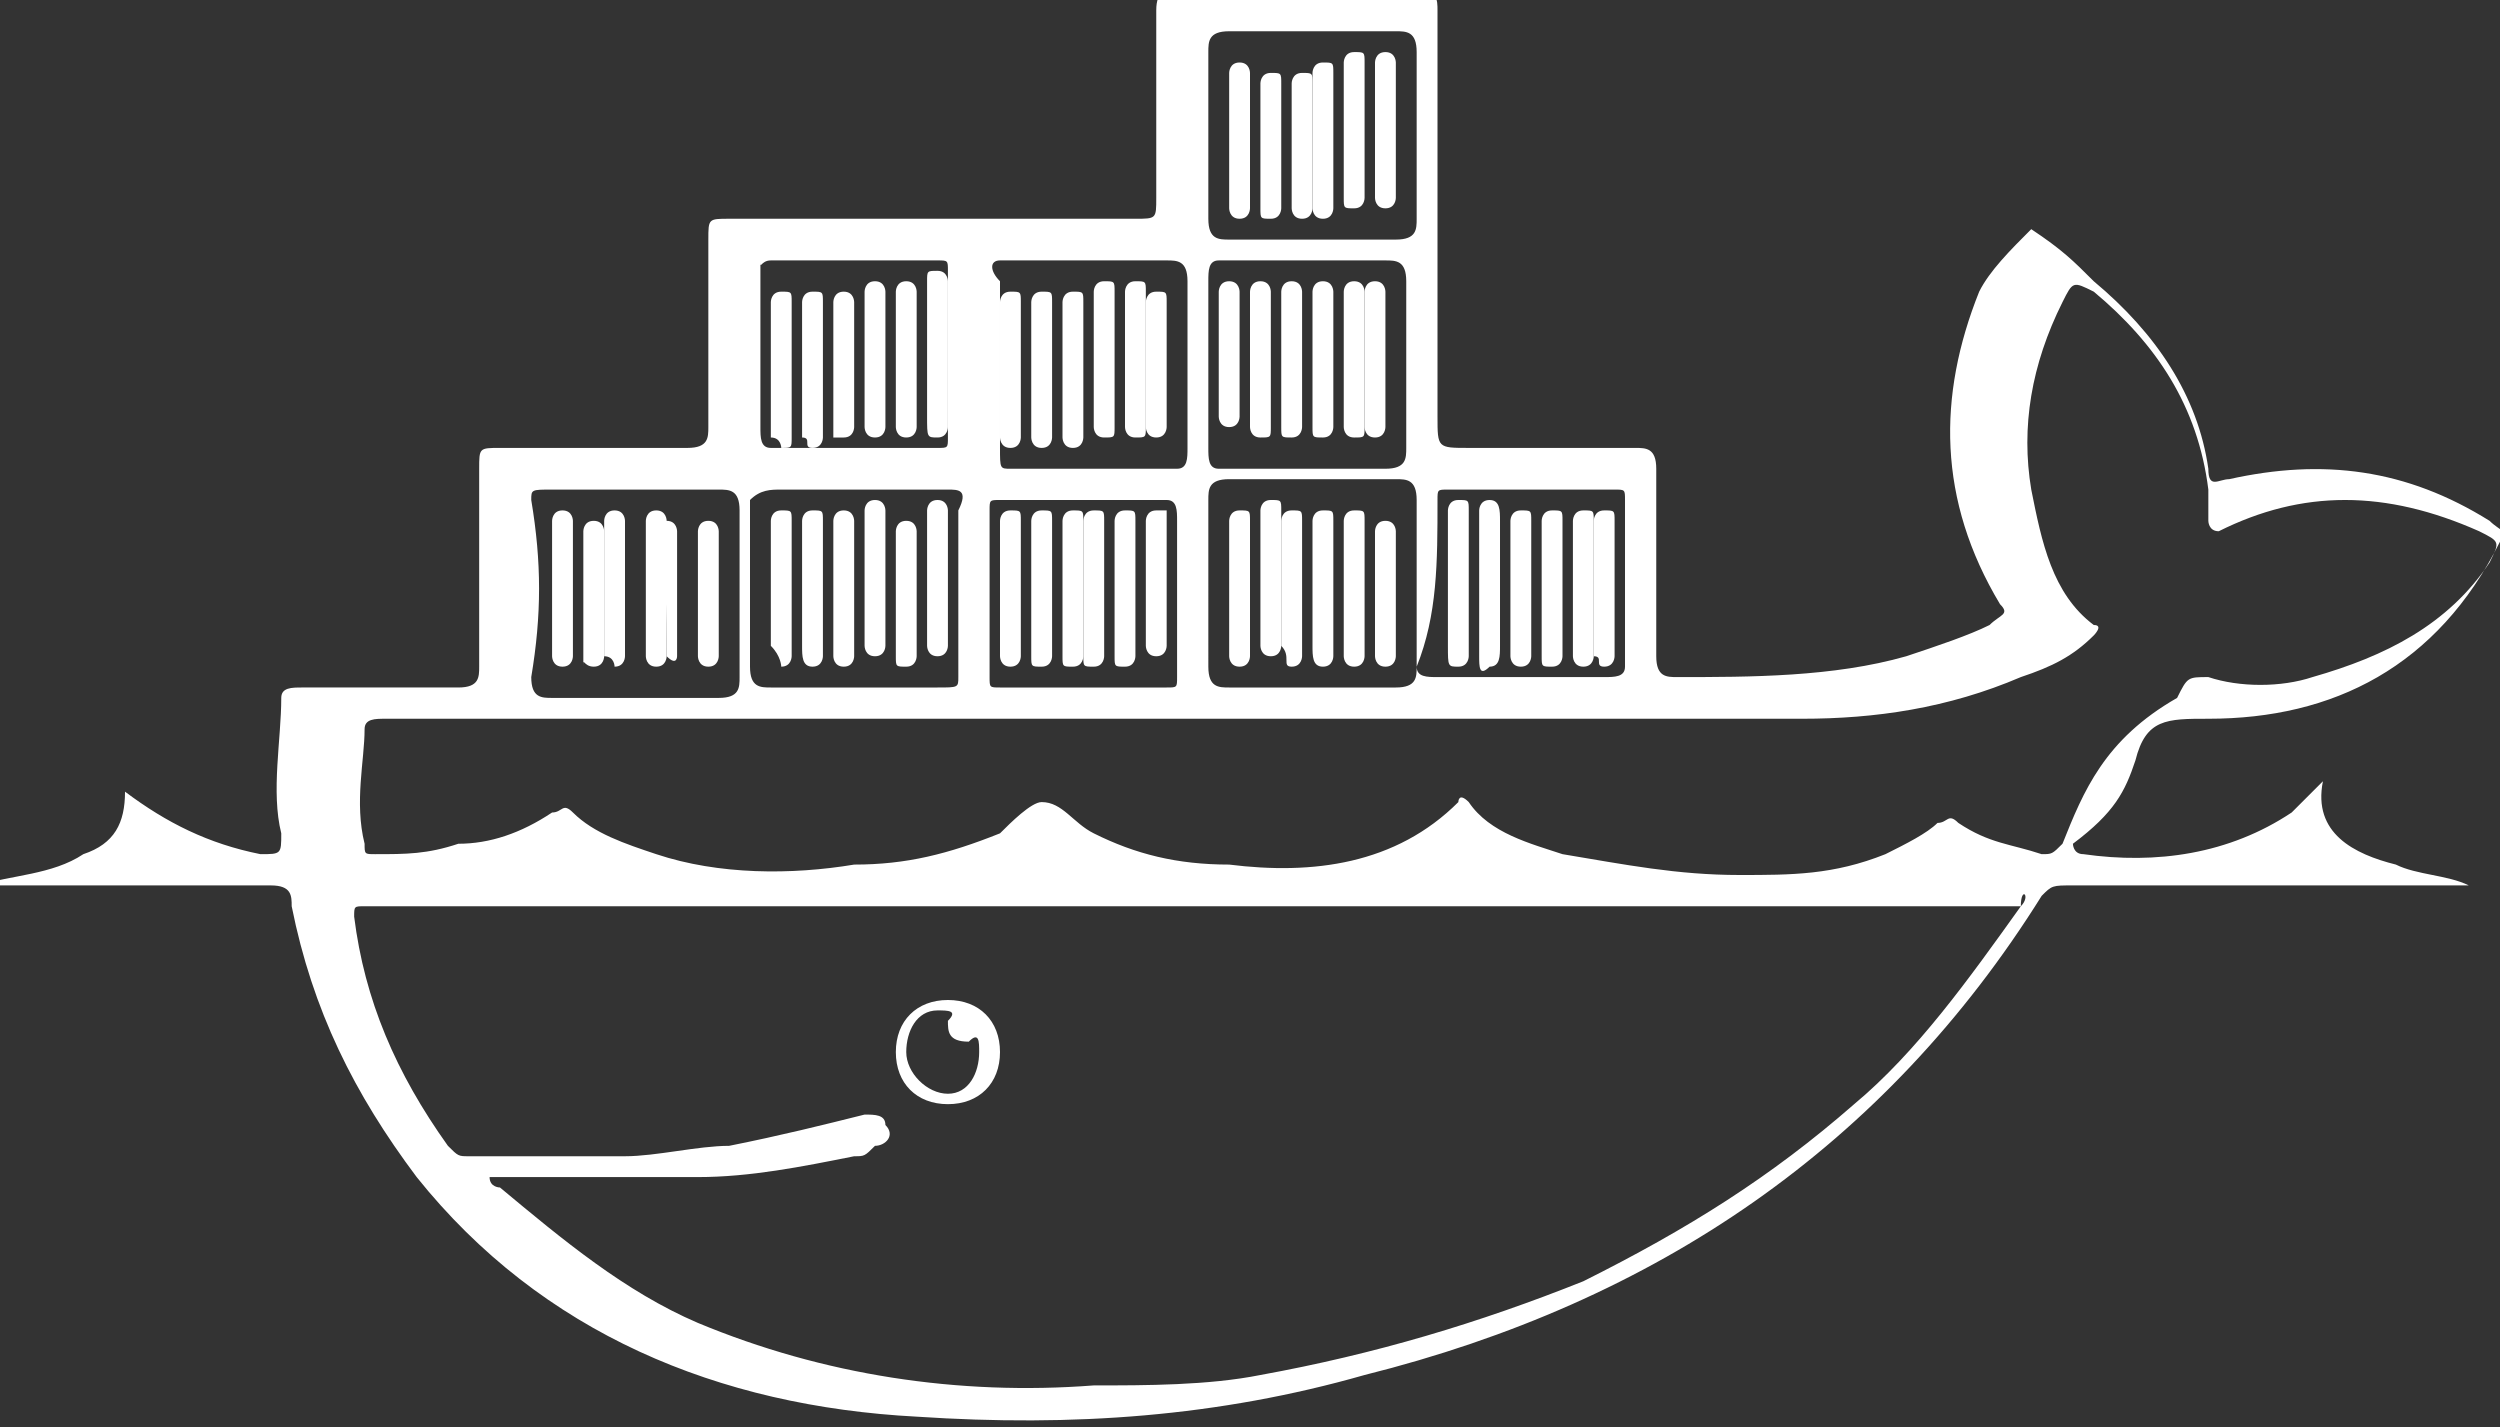 <?xml version="1.0" encoding="utf-8"?>
<!-- Generator: Adobe Illustrator 19.0.0, SVG Export Plug-In . SVG Version: 6.00 Build 0)  -->
<svg version="1.1" id="Layer_1" xmlns="http://www.w3.org/2000/svg" xmlns:xlink="http://www.w3.org/1999/xlink" x="0px" y="0px"
	 viewBox="-285 409.9 24 13.7" style="enable-background:new -285 409.9 24 13.7;" xml:space="preserve">
<rect x="-285" y="409.9" width="24" height="13.7" fill="#333333" stroke="none"/>
<style type="text/css">
	.st0{fill:#FFFFFF;}
</style>
<g>
	<path class="st0" d="M-273.1,416.3c0.1,0,0.1-0.1,0.1-0.1c0-0.2,0-0.4,0-0.6c0-0.2,0-0.4,0-0.7c0-0.1,0-0.1-0.1-0.1
		c-0.1,0-0.1,0.1-0.1,0.1c0,0.4,0,0.9,0,1.3C-273.2,416.2-273.2,416.3-273.1,416.3L-273.1,416.3z"/>
	<path class="st0" d="M-270.4,416.3c0.1,0,0.1-0.1,0.1-0.1c0-0.2,0-0.4,0-0.6c0-0.2,0-0.4,0-0.7c0-0.1,0-0.1-0.1-0.1
		c-0.1,0-0.1,0.1-0.1,0.1c0,0.4,0,0.9,0,1.3C-270.5,416.2-270.5,416.3-270.4,416.3L-270.4,416.3z"/>
	<path class="st0" d="M-272,416.3c0.1,0,0.1-0.1,0.1-0.1c0-0.4,0-0.9,0-1.3c0-0.1,0-0.1-0.1-0.1c-0.1,0-0.1,0.1-0.1,0.1
		c0,0.2,0,0.4,0,0.7c0,0.2,0,0.4,0,0.6C-272.1,416.2-272.1,416.3-272,416.3L-272,416.3z"/>
	<path class="st0" d="M-272.6,416.3c0.1,0,0.1-0.1,0.1-0.1c0-0.4,0-0.9,0-1.3c0-0.1,0-0.1-0.1-0.1c-0.1,0-0.1,0.1-0.1,0.1
		c0,0.2,0,0.4,0,0.6s0,0.4,0,0.6C-272.6,416.2-272.7,416.3-272.6,416.3z"/>
	<path class="st0" d="M-273.1,412.7c0,0,0-0.1-0.1-0.1c-0.1,0-0.1,0.1-0.1,0.1c0,0.2,0,0.4,0,0.6c0,0.2,0,0.4,0,0.6
		c0,0,0,0.1,0.1,0.1c0.1,0,0.1-0.1,0.1-0.1C-273.1,413.6-273.1,413.1-273.1,412.7z"/>
	<path class="st0" d="M-272.3,416.3c0.1,0,0.1-0.1,0.1-0.1c0-0.4,0-0.9,0-1.3c0-0.1,0-0.1-0.1-0.1c-0.1,0-0.1,0.1-0.1,0.1
		c0,0.2,0,0.4,0,0.6s0,0.4,0,0.6C-272.4,416.2-272.4,416.3-272.3,416.3L-272.3,416.3z"/>
	<path class="st0" d="M-272.9,415.5c0,0.2,0,0.4,0,0.6c0,0,0,0.1,0.1,0.1c0.1,0,0.1-0.1,0.1-0.1c0-0.4,0-0.9,0-1.3
		c0-0.1,0-0.1-0.1-0.1c-0.1,0-0.1,0.1-0.1,0.1C-272.9,415.1-272.9,415.3-272.9,415.5L-272.9,415.5z"/>
	<path class="st0" d="M-270.2,416.2c0,0.1,0,0.1,0.1,0.1c0.1,0,0.1-0.1,0.1-0.1c0-0.4,0-0.9,0-1.3c0-0.1,0-0.1-0.1-0.1
		c-0.1,0-0.1,0.1-0.1,0.1c0,0.2,0,0.4,0,0.7C-270.2,415.7-270.2,416-270.2,416.2z"/>
	<path class="st0" d="M-275.3,414.2c0.1,0,0.1-0.1,0.1-0.1c0-0.4,0-0.9,0-1.3c0-0.1,0-0.1-0.1-0.1c-0.1,0-0.1,0.1-0.1,0.1
		c0,0.2,0,0.4,0,0.6c0,0.2,0,0.4,0,0.7C-275.4,414.1-275.4,414.2-275.3,414.2L-275.3,414.2z"/>
	<path class="st0" d="M-274.2,414c0,0,0,0.1,0.1,0.1c0.1,0,0.1,0,0.1-0.1c0-0.4,0-0.9,0-1.3c0-0.1,0-0.1-0.1-0.1
		c-0.1,0-0.1,0.1-0.1,0.1c0,0.2,0,0.4,0,0.7C-274.2,413.6-274.2,413.8-274.2,414L-274.2,414z"/>
	<path class="st0" d="M-275.3,414.8c-0.1,0-0.1,0.1-0.1,0.1c0,0.2,0,0.4,0,0.7s0,0.4,0,0.6c0,0,0,0.1,0.1,0.1c0.1,0,0.1-0.1,0.1-0.1
		c0-0.4,0-0.9,0-1.3C-275.2,414.8-275.2,414.8-275.3,414.8z"/>
	<path class="st0" d="M-275,414.2c0.1,0,0.1-0.1,0.1-0.1c0-0.4,0-0.9,0-1.3c0-0.1,0-0.1-0.1-0.1c-0.1,0-0.1,0.1-0.1,0.1
		c0,0.2,0,0.4,0,0.6c0,0.2,0,0.4,0,0.7C-275.1,414.1-275.1,414.2-275,414.2L-275,414.2z"/>
	<path class="st0" d="M-274.5,414c0,0,0,0.1,0.1,0.1s0.1,0,0.1-0.1c0-0.4,0-0.9,0-1.3c0-0.1,0-0.1-0.1-0.1c-0.1,0-0.1,0.1-0.1,0.1
		c0,0.2,0,0.4,0,0.6C-274.5,413.6-274.5,413.8-274.5,414z"/>
	<path class="st0" d="M-274.7,414.2c0.1,0,0.1-0.1,0.1-0.1c0-0.4,0-0.9,0-1.3c0-0.1,0-0.1-0.1-0.1c-0.1,0-0.1,0.1-0.1,0.1
		c0,0.2,0,0.4,0,0.6c0,0.2,0,0.4,0,0.7C-274.8,414.1-274.8,414.2-274.7,414.2L-274.7,414.2z"/>
	<path class="st0" d="M-272.6,411.9c0,0,0,0.1,0.1,0.1c0.1,0,0.1-0.1,0.1-0.1c0-0.2,0-0.4,0-0.6c0-0.2,0-0.4,0-0.6
		c0-0.1,0-0.1-0.1-0.1c-0.1,0-0.1,0.1-0.1,0.1C-272.6,411-272.6,411.4-272.6,411.9L-272.6,411.9z"/>
	<path class="st0" d="M-271.7,412.7c0,0,0-0.1-0.1-0.1c-0.1,0-0.1,0.1-0.1,0.1c0,0.2,0,0.4,0,0.6c0,0.2,0,0.4,0,0.7
		c0,0,0,0.1,0.1,0.1c0.1,0,0.1-0.1,0.1-0.1C-271.7,413.6-271.7,413.1-271.7,412.7L-271.7,412.7z"/>
	<path class="st0" d="M-271,416.3c0.1,0,0.1-0.1,0.1-0.1c0-0.2,0-0.4,0-0.7s0-0.4,0-0.7c0-0.1,0-0.1-0.1-0.1c-0.1,0-0.1,0.1-0.1,0.1
		c0,0.4,0,0.9,0,1.3C-271.1,416.3-271.1,416.3-271,416.3L-271,416.3z"/>
	<path class="st0" d="M-272,412.6c-0.1,0-0.1,0.1-0.1,0.1c0,0.2,0,0.4,0,0.6c0,0.2,0,0.4,0,0.7c0,0,0,0.1,0.1,0.1
		c0.1,0,0.1,0,0.1-0.1c0-0.4,0-0.9,0-1.3C-271.9,412.7-271.9,412.6-272,412.6L-272,412.6z"/>
	<path class="st0" d="M-272.9,412.6c-0.1,0-0.1,0.1-0.1,0.1c0,0.2,0,0.4,0,0.6c0,0.2,0,0.4,0,0.7c0,0,0,0.1,0.1,0.1
		c0.1,0,0.1,0,0.1-0.1c0-0.4,0-0.9,0-1.3C-272.8,412.7-272.8,412.6-272.9,412.6L-272.9,412.6z"/>
	<path class="st0" d="M-271.8,411.2c0,0.2,0,0.4,0,0.6c0,0,0,0.1,0.1,0.1c0.1,0,0.1-0.1,0.1-0.1c0-0.4,0-0.9,0-1.3
		c0,0,0-0.1-0.1-0.1c-0.1,0-0.1,0.1-0.1,0.1C-271.8,410.8-271.8,411-271.8,411.2L-271.8,411.2z"/>
	<path class="st0" d="M-272.6,412.6c-0.1,0-0.1,0.1-0.1,0.1c0,0.2,0,0.4,0,0.6c0,0.2,0,0.4,0,0.7c0,0.1,0,0.1,0.1,0.1
		c0.1,0,0.1-0.1,0.1-0.1c0-0.4,0-0.9,0-1.3C-272.5,412.7-272.5,412.6-272.6,412.6L-272.6,412.6z"/>
	<path class="st0" d="M-272.3,412.6c-0.1,0-0.1,0.1-0.1,0.1c0,0.2,0,0.4,0,0.6c0,0.2,0,0.4,0,0.7c0,0.1,0,0.1,0.1,0.1
		c0.1,0,0.1-0.1,0.1-0.1c0-0.4,0-0.9,0-1.3C-272.2,412.7-272.2,412.6-272.3,412.6L-272.3,412.6z"/>
	<path class="st0" d="M-271.8,416.2c0,0,0,0.1,0.1,0.1c0.1,0,0.1-0.1,0.1-0.1c0-0.2,0-0.4,0-0.6c0-0.2,0-0.4,0-0.6
		c0,0,0-0.1-0.1-0.1c-0.1,0-0.1,0.1-0.1,0.1C-271.8,415.3-271.8,415.8-271.8,416.2L-271.8,416.2z"/>
	<path class="st0" d="M-273.1,412c0.1,0,0.1-0.1,0.1-0.1c0-0.2,0-0.4,0-0.6c0-0.2,0-0.4,0-0.7c0,0,0-0.1-0.1-0.1
		c-0.1,0-0.1,0.1-0.1,0.1c0,0.4,0,0.9,0,1.3C-273.2,411.9-273.2,412-273.1,412L-273.1,412L-273.1,412z"/>
	<path class="st0" d="M-272.9,411.9c0,0.1,0,0.1,0.1,0.1c0.1,0,0.1-0.1,0.1-0.1c0-0.2,0-0.4,0-0.6c0-0.2,0-0.4,0-0.6
		c0-0.1,0-0.1-0.1-0.1c-0.1,0-0.1,0.1-0.1,0.1C-272.9,411-272.9,411.4-272.9,411.9L-272.9,411.9z"/>
	<path class="st0" d="M-270.8,416.2c0,0.1,0,0.2,0.1,0.1c0.1,0,0.1-0.1,0.1-0.2c0-0.2,0-0.4,0-0.6c0-0.2,0-0.4,0-0.6
		c0-0.1,0-0.2-0.1-0.2c-0.1,0-0.1,0.1-0.1,0.1C-270.8,415.3-270.8,415.7-270.8,416.2L-270.8,416.2z"/>
	<path class="st0" d="M-272.4,411.2c0,0.2,0,0.4,0,0.7c0,0,0,0.1,0.1,0.1c0.1,0,0.1-0.1,0.1-0.1c0-0.4,0-0.9,0-1.3
		c0-0.1,0-0.1-0.1-0.1c-0.1,0-0.1,0.1-0.1,0.1C-272.4,410.8-272.4,411-272.4,411.2L-272.4,411.2L-272.4,411.2L-272.4,411.2z"/>
	<path class="st0" d="M-272.1,411.2c0,0.2,0,0.4,0,0.6c0,0.1,0,0.1,0.1,0.1c0.1,0,0.1-0.1,0.1-0.1c0-0.4,0-0.9,0-1.3
		c0-0.1,0-0.1-0.1-0.1c-0.1,0-0.1,0.1-0.1,0.1C-272.1,410.8-272.1,411-272.1,411.2L-272.1,411.2z"/>
	<path class="st0" d="M-275,414.8c-0.1,0-0.1,0.1-0.1,0.1c0,0.2,0,0.4,0,0.7s0,0.4,0,0.6c0,0.1,0,0.1,0.1,0.1c0.1,0,0.1-0.1,0.1-0.1
		c0-0.4,0-0.9,0-1.3C-274.9,414.8-274.9,414.8-275,414.8z"/>
	<path class="st0" d="M-274,414c0,0,0,0.1,0.1,0.1c0.1,0,0.1-0.1,0.1-0.1c0-0.2,0-0.4,0-0.6s0-0.4,0-0.6c0-0.1,0-0.1-0.1-0.1
		c-0.1,0-0.1,0.1-0.1,0.1C-274,413.2-274,413.6-274,414z"/>
	<path class="st0" d="M-277.5,416.3c0.1,0,0.1-0.1,0.1-0.1c0-0.4,0-0.9,0-1.3c0-0.1,0-0.1-0.1-0.1c-0.1,0-0.1,0.1-0.1,0.1
		c0,0.2,0,0.4,0,0.6s0,0.4,0,0.6C-277.5,416.2-277.5,416.3-277.5,416.3L-277.5,416.3z"/>
	<path class="st0" d="M-278.3,416.2c0,0,0,0.1,0.1,0.1c0.1,0,0.1-0.1,0.1-0.1c0-0.2,0-0.4,0-0.6c0-0.2,0-0.4,0-0.6
		c0,0,0-0.1-0.1-0.1c-0.1,0-0.1,0.1-0.1,0.1C-278.3,415.3-278.3,415.8-278.3,416.2L-278.3,416.2z"/>
	<path class="st0" d="M-277.2,416.3c0.1,0,0.1-0.1,0.1-0.1c0-0.4,0-0.9,0-1.3c0-0.1,0-0.1-0.1-0.1c-0.1,0-0.1,0.1-0.1,0.1
		c0,0.2,0,0.4,0,0.6c0,0.2,0,0.4,0,0.6C-277.3,416.2-277.3,416.3-277.2,416.3L-277.2,416.3L-277.2,416.3z"/>
	<path class="st0" d="M-277,416.2c0,0,0,0.1,0.1,0.1c0.1,0,0.1-0.1,0.1-0.1c0-0.4,0-0.9,0-1.3c0,0,0-0.1-0.1-0.1
		c-0.1,0-0.1,0.1-0.1,0.1c0,0.2,0,0.4,0,0.6C-277,415.7-277,416-277,416.2L-277,416.2z"/>
	<path class="st0" d="M-278.6,416.2C-278.6,416.2-278.6,416.3-278.6,416.2c0.1,0.1,0.1,0,0.1,0c0-0.2,0-0.4,0-0.6c0-0.2,0-0.4,0-0.6
		c0,0,0-0.1-0.1-0.1c-0.1,0-0.1,0.1-0.1,0.1C-278.6,415.3-278.6,415.8-278.6,416.2L-278.6,416.2z"/>
	<path class="st0" d="M-276.4,416.2c0,0.1,0,0.1,0.1,0.1c0.1,0,0.1-0.1,0.1-0.1c0-0.2,0-0.4,0-0.6c0-0.2,0-0.4,0-0.6
		c0,0,0-0.1-0.1-0.1c-0.1,0-0.1,0.1-0.1,0.1C-276.4,415.3-276.4,415.7-276.4,416.2z"/>
	<path class="st0" d="M-276.7,415.5c0,0.2,0,0.4,0,0.6c0,0,0,0.1,0.1,0.1c0.1,0,0.1-0.1,0.1-0.1c0-0.4,0-0.9,0-1.3
		c0,0,0-0.1-0.1-0.1c-0.1,0-0.1,0.1-0.1,0.1C-276.7,415.1-276.7,415.3-276.7,415.5L-276.7,415.5L-276.7,415.5z"/>
	<path class="st0" d="M-264.5,417.2c0.1-0.4,0.3-0.4,0.7-0.4c1.2,0,2.2-0.5,2.8-1.7c0.1-0.1,0-0.1-0.1-0.2c-0.8-0.5-1.6-0.6-2.5-0.4
		c-0.1,0-0.2,0.1-0.2-0.1c-0.1-0.7-0.5-1.3-1.1-1.8c-0.2-0.2-0.3-0.3-0.6-0.5c-0.2,0.2-0.4,0.4-0.5,0.6c-0.4,1-0.4,2,0.2,3
		c0.1,0.1,0,0.1-0.1,0.2c-0.2,0.1-0.5,0.2-0.8,0.3c-0.7,0.2-1.5,0.2-2.2,0.2c-0.1,0-0.2,0-0.2-0.2c0-0.6,0-1.2,0-1.8
		c0-0.2-0.1-0.2-0.2-0.2c-0.5,0-1.1,0-1.6,0c-0.3,0-0.3,0-0.3-0.3c0-1.3,0-2.6,0-3.9c0-0.1,0-0.2-0.2-0.2c-0.8,0-1.5,0-2.3,0
		c-0.1,0-0.2,0-0.2,0.2c0,0.6,0,1.2,0,1.8c0,0.2,0,0.2-0.2,0.2c-1.3,0-2.6,0-3.9,0c-0.2,0-0.2,0-0.2,0.2c0,0.6,0,1.2,0,1.8
		c0,0.1,0,0.2-0.2,0.2c-0.6,0-1.2,0-1.8,0c-0.2,0-0.2,0-0.2,0.2c0,0.6,0,1.2,0,1.9c0,0.1,0,0.2-0.2,0.2c-0.5,0-1,0-1.5,0
		c-0.1,0-0.2,0-0.2,0.1c0,0.4-0.1,0.9,0,1.3c0,0.2,0,0.2-0.2,0.2c-0.5-0.1-0.9-0.3-1.3-0.6c0,0.3-0.1,0.5-0.4,0.6
		c-0.3,0.2-0.7,0.2-1,0.3c0.9,0,1.8,0,2.8,0c0.2,0,0.2,0.1,0.2,0.2c0.2,1,0.6,1.8,1.2,2.6c1.2,1.5,2.9,2.2,4.8,2.3
		c1.5,0.1,2.9,0,4.3-0.4c2.8-0.7,5-2.2,6.5-4.6c0.1-0.1,0.1-0.1,0.3-0.1c1.2,0,2.4,0,3.6,0c0.1,0,0.1,0,0.2,0
		c-0.2-0.1-0.5-0.1-0.7-0.2c-0.4-0.1-0.8-0.3-0.7-0.8c-0.1,0.1-0.2,0.2-0.3,0.3c-0.6,0.4-1.3,0.5-2,0.4c-0.1,0-0.1-0.1-0.1-0.1
		C-264.7,417.7-264.6,417.5-264.5,417.2L-264.5,417.2z M-271.2,414.7c0-0.1,0-0.1,0.1-0.1c0.5,0,1.1,0,1.6,0c0.1,0,0.1,0,0.1,0.1
		c0,0.5,0,1.1,0,1.6c0,0.1-0.1,0.1-0.2,0.1c-0.3,0-0.5,0-0.8,0c-0.3,0-0.5,0-0.8,0c-0.1,0-0.2,0-0.2-0.1
		C-271.2,415.8-271.2,415.3-271.2,414.7L-271.2,414.7z M-271.5,414.2c0,0.1,0,0.2-0.2,0.2c-0.5,0-1.1,0-1.6,0
		c-0.1,0-0.1-0.1-0.1-0.2c0-0.3,0-0.5,0-0.8c0-0.3,0-0.5,0-0.8c0-0.1,0-0.2,0.1-0.2c0.5,0,1.1,0,1.6,0c0.1,0,0.2,0,0.2,0.2
		C-271.5,413.1-271.5,413.6-271.5,414.2z M-273.4,411.2c0-0.3,0-0.5,0-0.8c0-0.1,0-0.2,0.2-0.2c0.5,0,1.1,0,1.6,0
		c0.1,0,0.2,0,0.2,0.2c0,0.5,0,1,0,1.6c0,0.1,0,0.2-0.2,0.2c-0.5,0-1.1,0-1.6,0c-0.1,0-0.2,0-0.2-0.2
		C-273.4,411.7-273.4,411.5-273.4,411.2L-273.4,411.2z M-273.4,414.7c0-0.1,0-0.2,0.2-0.2c0.5,0,1.1,0,1.6,0c0.1,0,0.2,0,0.2,0.2
		c0,0.5,0,1,0,1.6c0,0.1,0,0.2-0.2,0.2c-0.3,0-0.5,0-0.8,0c-0.3,0-0.5,0-0.8,0c-0.1,0-0.2,0-0.2-0.2
		C-273.4,415.8-273.4,415.3-273.4,414.7L-273.4,414.7z M-275.4,412.4c0.5,0,1,0,1.6,0c0.1,0,0.2,0,0.2,0.2c0,0.3,0,0.5,0,0.8
		c0,0.3,0,0.5,0,0.8c0,0.1,0,0.2-0.1,0.2c-0.5,0-1.1,0-1.6,0c-0.1,0-0.1,0-0.1-0.2c0-0.5,0-1.1,0-1.6
		C-275.5,412.5-275.5,412.4-275.4,412.4L-275.4,412.4z M-273.7,415.6c0,0.3,0,0.5,0,0.8c0,0.1,0,0.1-0.1,0.1c-0.5,0-1.1,0-1.6,0
		c-0.1,0-0.1,0-0.1-0.1c0-0.5,0-1.1,0-1.6c0-0.1,0-0.1,0.1-0.1c0.5,0,1.1,0,1.6,0c0.1,0,0.1,0.1,0.1,0.2
		C-273.7,415-273.7,415.3-273.7,415.6C-273.7,415.6-273.7,415.6-273.7,415.6z M-277.6,412.4c0.5,0,1.1,0,1.6,0c0.1,0,0.1,0,0.1,0.1
		c0,0.5,0,1.1,0,1.6c0,0.1,0,0.1-0.1,0.1c-0.5,0-1.1,0-1.6,0c-0.1,0-0.1-0.1-0.1-0.2c0-0.3,0-0.5,0-0.8c0-0.3,0-0.5,0-0.8
		C-277.7,412.5-277.7,412.4-277.6,412.4z M-277.5,414.6c0.3,0,0.5,0,0.8,0c0.3,0,0.5,0,0.8,0c0.1,0,0.2,0,0.1,0.2c0,0.5,0,1.1,0,1.6
		c0,0.1,0,0.1-0.2,0.1c-0.5,0-1,0-1.6,0c-0.1,0-0.2,0-0.2-0.2c0-0.5,0-1.1,0-1.6C-277.7,414.6-277.6,414.6-277.5,414.6L-277.5,414.6
		z M-279.9,414.7c0-0.1,0-0.1,0.2-0.1c0.5,0,1,0,1.6,0c0.1,0,0.2,0,0.2,0.2c0,0.5,0,1.1,0,1.6c0,0.1,0,0.2-0.2,0.2
		c-0.3,0-0.5,0-0.8,0s-0.5,0-0.8,0c-0.1,0-0.2,0-0.2-0.2C-279.8,415.8-279.8,415.3-279.9,414.7L-279.9,414.7L-279.9,414.7
		L-279.9,414.7z M-265.6,418.6c-0.5,0.7-1,1.4-1.6,1.9c-0.8,0.7-1.6,1.2-2.6,1.7c-1,0.4-2,0.7-3.1,0.9c-0.5,0.1-1.1,0.1-1.6,0.1l0,0
		c-1.3,0.1-2.6-0.1-3.8-0.6c-0.7-0.3-1.3-0.8-1.9-1.3c0,0-0.1,0-0.1-0.1c0.7,0,1.3,0,2,0c0.5,0,1-0.1,1.5-0.2l0,0l0,0
		c0.1,0,0.1,0,0.2-0.1c0.1,0,0.2-0.1,0.1-0.2c0-0.1-0.1-0.1-0.2-0.1c-0.4,0.1-0.8,0.2-1.3,0.3c-0.3,0-0.7,0.1-1,0.1
		c-0.5,0-1,0-1.5,0c-0.1,0-0.1,0-0.2-0.1c-0.5-0.7-0.8-1.4-0.9-2.2c0-0.1,0-0.1,0.1-0.1c0.3,0,0.5,0,0.8,0c0.1,0,0.1,0,0.2,0
		c4.3,0,8.6,0,12.9,0c0.1,0,0.1,0,0.2,0c0.6,0,1.2,0,1.8,0C-265.6,418.4-265.5,418.5-265.6,418.6L-265.6,418.6L-265.6,418.6z
		 M-265.2,418c-0.1,0.1-0.1,0.1-0.2,0.1c-0.3-0.1-0.5-0.1-0.8-0.3c-0.1-0.1-0.1,0-0.2,0c-0.1,0.1-0.3,0.2-0.5,0.3
		c-0.5,0.2-0.9,0.2-1.4,0.2c-0.6,0-1.1-0.1-1.7-0.2c-0.3-0.1-0.7-0.2-0.9-0.5c-0.1-0.1-0.1,0-0.1,0c-0.6,0.6-1.4,0.7-2.2,0.6
		c-0.5,0-0.9-0.1-1.3-0.3c-0.2-0.1-0.3-0.3-0.5-0.3c-0.1,0-0.3,0.2-0.4,0.3c-0.5,0.2-0.9,0.3-1.4,0.3c-0.6,0.1-1.3,0.1-1.9-0.1
		c-0.3-0.1-0.6-0.2-0.8-0.4c-0.1-0.1-0.1,0-0.2,0c-0.3,0.2-0.6,0.3-0.9,0.3c-0.3,0.1-0.5,0.1-0.8,0.1c-0.1,0-0.1,0-0.1-0.1
		c-0.1-0.4,0-0.8,0-1.1c0-0.1,0.1-0.1,0.2-0.1c0.2,0,0.5,0,0.7,0c0.1,0,0.2,0,0.3,0c4.2,0,8.4,0,12.6,0c0.7,0,1.4-0.1,2.1-0.4
		c0.3-0.1,0.5-0.2,0.7-0.4c0,0,0.1-0.1,0-0.1c-0.4-0.3-0.5-0.8-0.6-1.3c-0.1-0.6,0-1.2,0.3-1.8c0.1-0.2,0.1-0.2,0.3-0.1
		c0.6,0.5,1,1.1,1.1,1.9c0,0.1,0,0.2,0,0.3c0,0,0,0.1,0.1,0.1c0.8-0.4,1.6-0.4,2.5,0c0.2,0.1,0.2,0.1,0.1,0.3
		c-0.4,0.6-1,0.9-1.7,1.1c-0.3,0.1-0.7,0.1-1,0c-0.2,0-0.2,0-0.3,0.2C-264.8,417-265,417.5-265.2,418L-265.2,418L-265.2,418
		L-265.2,418z"/>
	<path class="st0" d="M-279.7,416.2c0,0,0,0.1,0.1,0.1c0.1,0,0.1-0.1,0.1-0.1c0-0.4,0-0.9,0-1.3c0,0,0-0.1-0.1-0.1
		c-0.1,0-0.1,0.1-0.1,0.1c0,0.2,0,0.4,0,0.6C-279.7,415.7-279.7,416-279.7,416.2z"/>
	<path class="st0" d="M-278.8,416.2c0,0,0,0.1,0.1,0.1c0.1,0,0.1-0.1,0.1-0.1c0-0.4,0-0.9,0-1.3c0,0,0-0.1-0.1-0.1
		c-0.1,0-0.1,0.1-0.1,0.1c0,0.2,0,0.4,0,0.6C-278.8,415.7-278.8,416-278.8,416.2L-278.8,416.2z"/>
	<path class="st0" d="M-279.3,416.3c0.1,0,0.1-0.1,0.1-0.1c0-0.2,0-0.4,0-0.6s0-0.4,0-0.6c0,0,0-0.1-0.1-0.1c-0.1,0-0.1,0.1-0.1,0.1
		c0,0.4,0,0.9,0,1.3C-279.4,416.2-279.4,416.3-279.3,416.3z"/>
	<path class="st0" d="M-274.7,414.8c-0.1,0-0.1,0.1-0.1,0.1c0,0.4,0,0.9,0,1.3c0,0.1,0,0.1,0.1,0.1c0.1,0,0.1-0.1,0.1-0.1
		c0-0.2,0-0.4,0-0.6c0-0.2,0-0.4,0-0.7C-274.6,414.8-274.6,414.8-274.7,414.8L-274.7,414.8z"/>
	<path class="st0" d="M-279.1,416.3c0.1,0,0.1-0.1,0.1-0.1c0-0.2,0-0.4,0-0.6c0-0.2,0-0.4,0-0.7c0,0,0-0.1-0.1-0.1
		c-0.1,0-0.1,0.1-0.1,0.1c0,0.4,0,0.9,0,1.3C-279.1,416.2-279.1,416.3-279.1,416.3L-279.1,416.3z"/>
	<path class="st0" d="M-273.9,414.8c-0.1,0-0.1,0.1-0.1,0.1c0,0.2,0,0.4,0,0.6c0,0.2,0,0.4,0,0.6c0,0,0,0.1,0.1,0.1
		c0.1,0,0.1-0.1,0.1-0.1c0-0.4,0-0.9,0-1.3C-273.8,414.8-273.8,414.8-273.9,414.8L-273.9,414.8z"/>
	<path class="st0" d="M-269.8,416.3c0.1,0,0.1-0.1,0.1-0.1c0-0.4,0-0.9,0-1.3c0-0.1,0-0.1-0.1-0.1c-0.1,0-0.1,0.1-0.1,0.1
		c0,0.2,0,0.4,0,0.6c0,0.2,0,0.4,0,0.7C-269.9,416.2-269.9,416.3-269.8,416.3z"/>
	<path class="st0" d="M-276,414.1c0.1,0,0.1-0.1,0.1-0.1c0-0.2,0-0.4,0-0.7s0-0.4,0-0.7c0,0,0-0.1-0.1-0.1c-0.1,0-0.1,0-0.1,0.1
		c0,0.4,0,0.9,0,1.3C-276.1,414.1-276.1,414.1-276,414.1L-276,414.1z"/>
	<path class="st0" d="M-274.1,414.9c0-0.1,0-0.1-0.1-0.1c-0.1,0-0.1,0.1-0.1,0.1c0,0.4,0,0.9,0,1.3c0,0.1,0,0.1,0.1,0.1
		c0.1,0,0.1-0.1,0.1-0.1c0-0.2,0-0.4,0-0.6C-274.1,415.3-274.1,415.1-274.1,414.9L-274.1,414.9z"/>
	<path class="st0" d="M-276.1,415.5c0,0.2,0,0.4,0,0.6c0,0,0,0.1,0.1,0.1c0.1,0,0.1-0.1,0.1-0.1c0-0.4,0-0.9,0-1.3
		c0,0,0-0.1-0.1-0.1c-0.1,0-0.1,0.1-0.1,0.1C-276.1,415.1-276.1,415.3-276.1,415.5L-276.1,415.5z"/>
	<path class="st0" d="M-276.4,414c0,0,0,0.1,0.1,0.1c0.1,0,0.1-0.1,0.1-0.1c0-0.2,0-0.4,0-0.6c0-0.2,0-0.4,0-0.7c0,0,0-0.1-0.1-0.1
		c-0.1,0-0.1,0.1-0.1,0.1C-276.4,413.2-276.4,413.6-276.4,414L-276.4,414z"/>
	<path class="st0" d="M-274.5,414.8c-0.1,0-0.1,0.1-0.1,0.1c0,0.2,0,0.4,0,0.6c0,0.2,0,0.4,0,0.7c0,0.1,0,0.1,0.1,0.1
		c0.1,0,0.1-0.1,0.1-0.1c0-0.4,0-0.9,0-1.3C-274.4,414.8-274.4,414.8-274.5,414.8z"/>
	<path class="st0" d="M-269.6,416.3c0.1,0,0.1-0.1,0.1-0.1c0-0.2,0-0.4,0-0.6c0-0.2,0-0.4,0-0.7c0-0.1,0-0.1-0.1-0.1
		c-0.1,0-0.1,0.1-0.1,0.1c0,0.4,0,0.9,0,1.3C-269.6,416.2-269.7,416.3-269.6,416.3z"/>
	<path class="st0" d="M-277.5,414.2c0.1,0,0.1,0,0.1-0.1c0-0.4,0-0.9,0-1.3c0-0.1,0-0.1-0.1-0.1c-0.1,0-0.1,0.1-0.1,0.1
		c0,0.2,0,0.4,0,0.6c0,0.2,0,0.4,0,0.7C-277.5,414.1-277.5,414.2-277.5,414.2L-277.5,414.2z"/>
	<path class="st0" d="M-277.2,414.2c0.1,0,0.1-0.1,0.1-0.1c0-0.4,0-0.9,0-1.3c0-0.1,0-0.1-0.1-0.1c-0.1,0-0.1,0.1-0.1,0.1
		c0,0.2,0,0.4,0,0.6c0,0.2,0,0.4,0,0.7C-277.2,414.1-277.3,414.2-277.2,414.2z"/>
	<path class="st0" d="M-276.7,414c0,0,0,0.1,0.1,0.1c0.1,0,0.1-0.1,0.1-0.1c0-0.2,0-0.4,0-0.7c0-0.2,0-0.4,0-0.6c0,0,0-0.1-0.1-0.1
		c-0.1,0-0.1,0.1-0.1,0.1C-276.7,413.2-276.7,413.6-276.7,414z"/>
	<path class="st0" d="M-276.9,414.1c0.1,0,0.1-0.1,0.1-0.1c0-0.2,0-0.4,0-0.6s0-0.4,0-0.6c0,0,0-0.1-0.1-0.1c-0.1,0-0.1,0.1-0.1,0.1
		c0,0.4,0,0.9,0,1.3C-277,414.1-277,414.1-276.9,414.1L-276.9,414.1z"/>
	<path class="st0" d="M-275.4,420c0-0.3-0.2-0.5-0.5-0.5c-0.3,0-0.5,0.2-0.5,0.5c0,0.3,0.2,0.5,0.5,0.5
		C-275.6,420.5-275.4,420.3-275.4,420z M-275.9,420.4c-0.2,0-0.4-0.2-0.4-0.4c0-0.2,0.1-0.4,0.3-0.4c0.1,0,0.2,0,0.1,0.1
		c0,0.1,0,0.2,0.2,0.2c0.1-0.1,0.1,0,0.1,0.1C-275.6,420.2-275.7,420.4-275.9,420.4z"/>
</g>
</svg>

